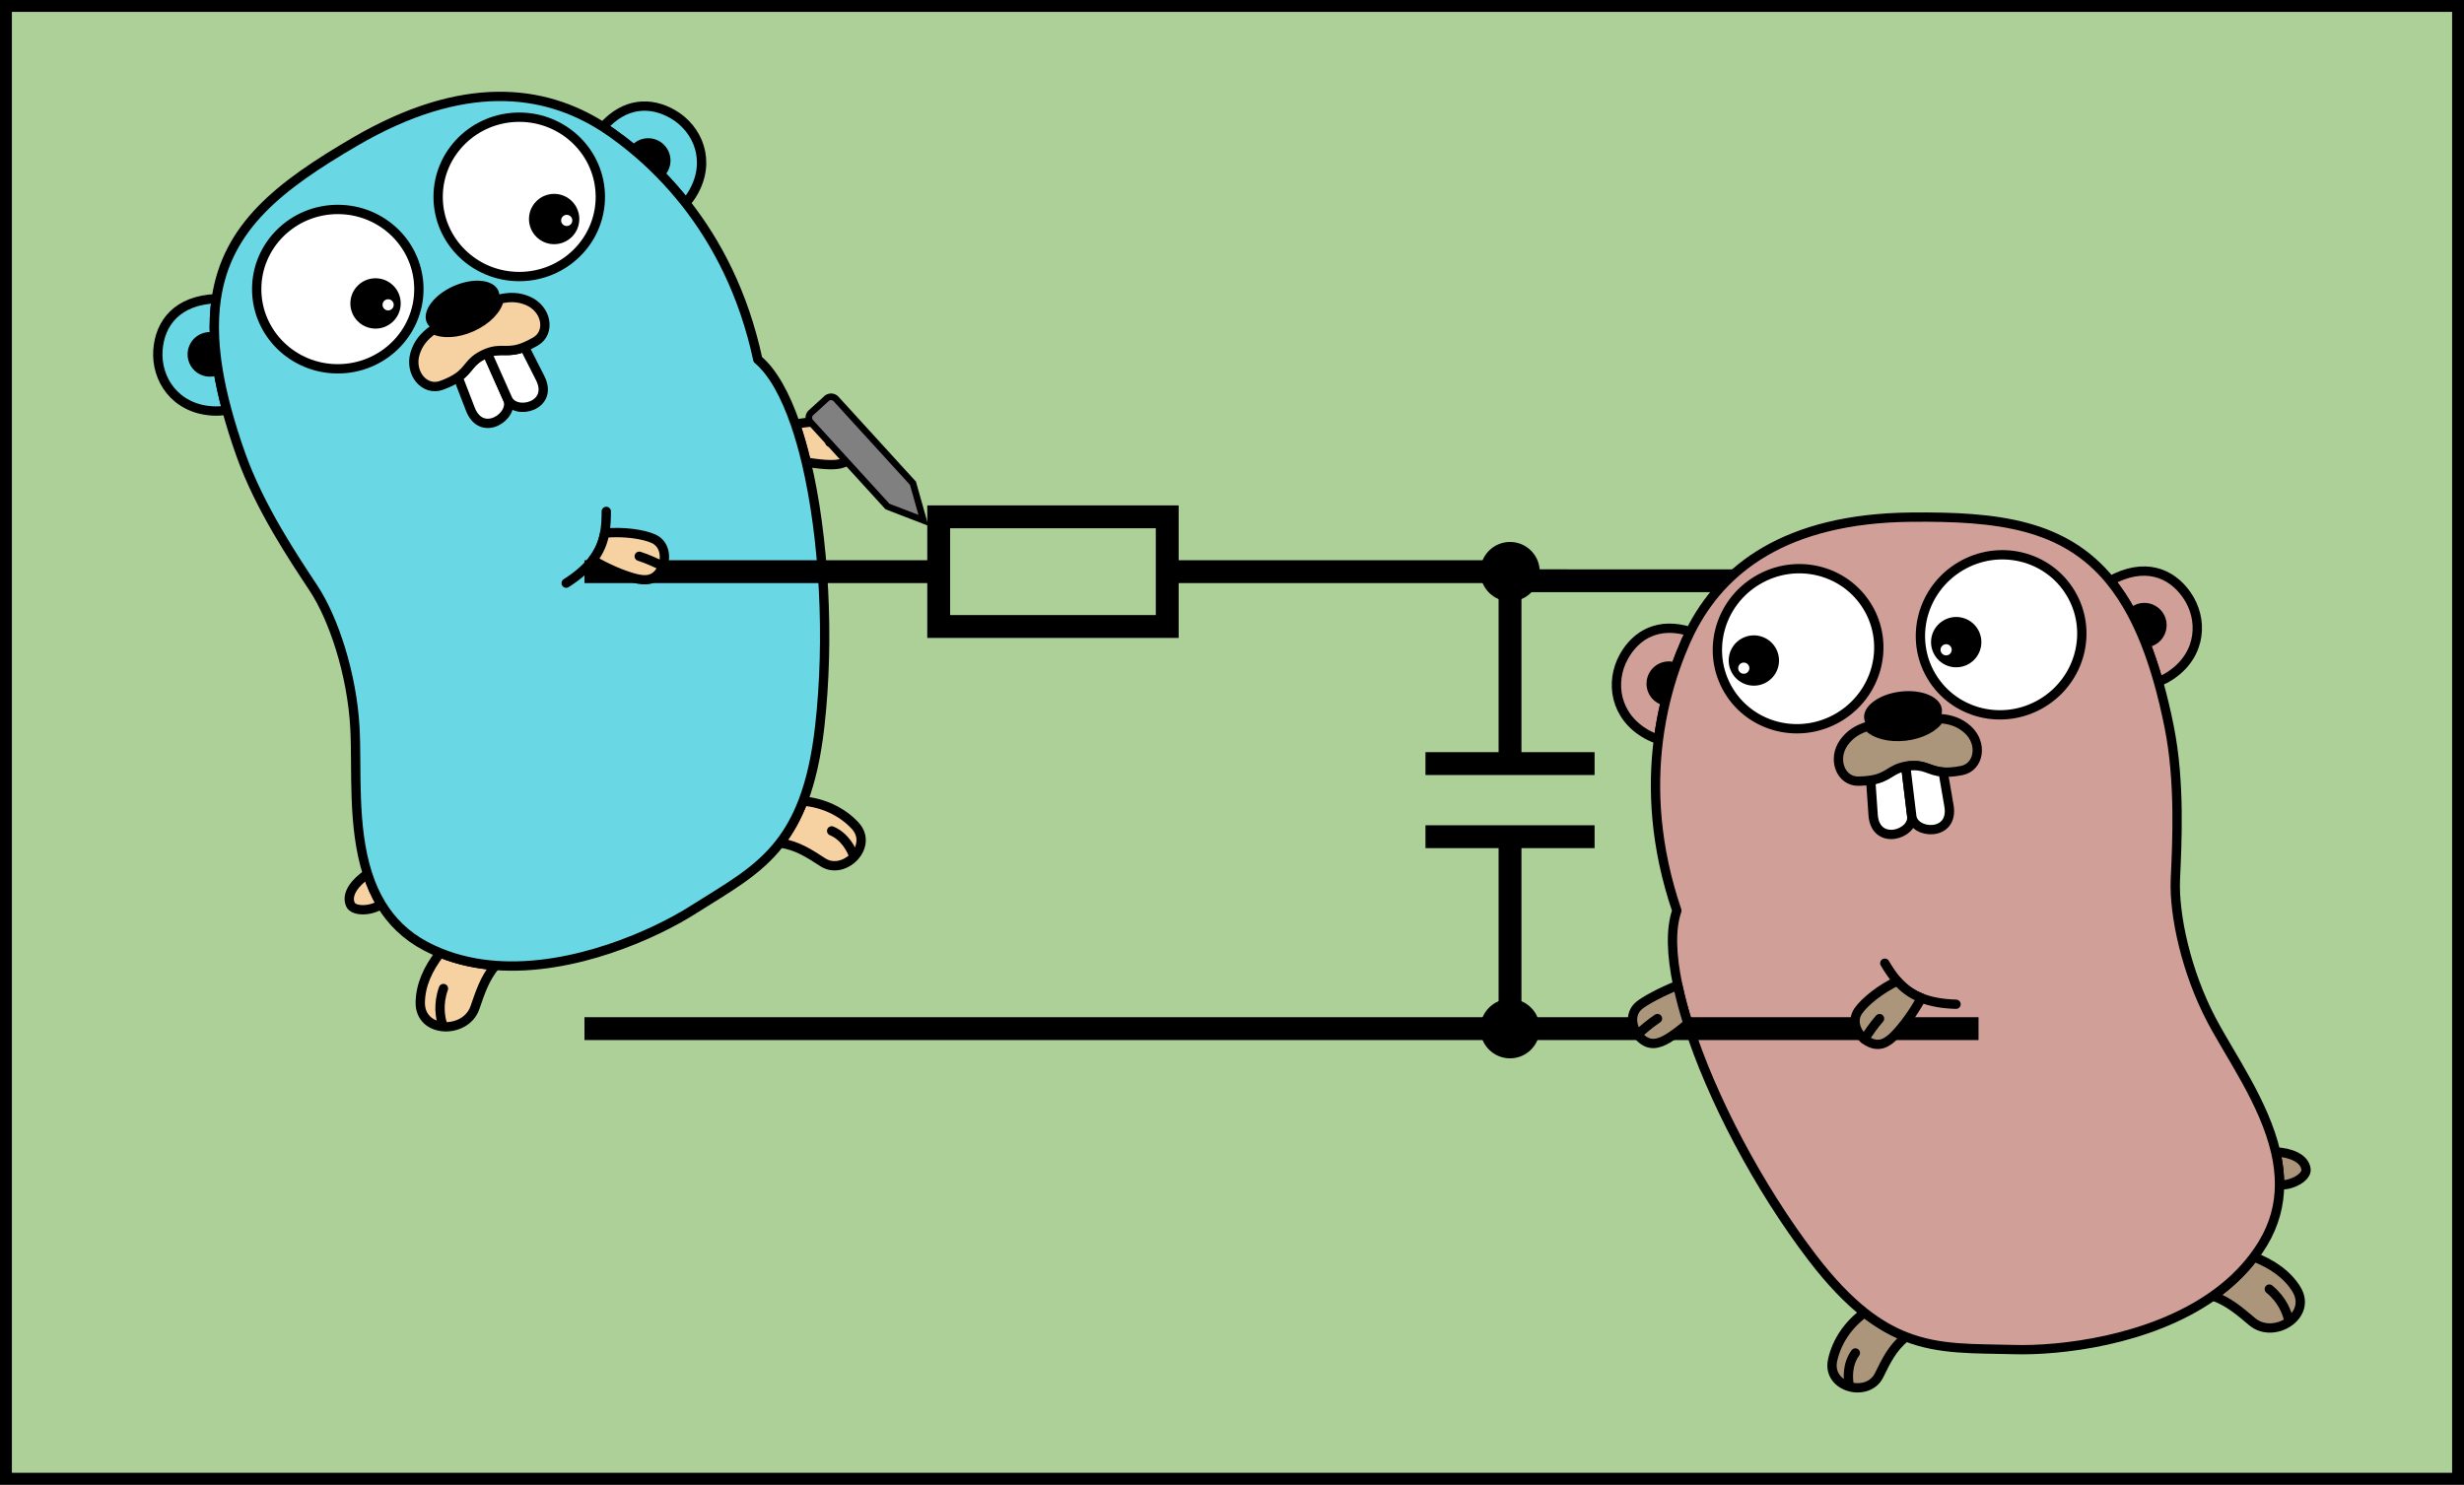 <?xml version="1.0" encoding="UTF-8" standalone="no"?>
<!-- Generator: Adobe Illustrator 15.0.2, SVG Export Plug-In . SVG Version: 6.00 Build 0)  -->

<svg
   version="1.1"
   id="レイヤー_1"
   x="0px"
   y="0px"
   width="1586.002"
   height="955.835"
   viewBox="0 0 1586.003 955.835"
   enable-background="new 0 0 458.712 604.994"
   xml:space="preserve"
   sodipodi:docname="logo.svg"
   inkscape:version="1.4 (unknown)"
   xmlns:inkscape="http://www.inkscape.org/namespaces/inkscape"
   xmlns:sodipodi="http://sodipodi.sourceforge.net/DTD/sodipodi-0.dtd"
   xmlns="http://www.w3.org/2000/svg"
   xmlns:svg="http://www.w3.org/2000/svg"><rect x="0" y="0" width="1586.003" height="955.835" fill="#333333" stroke="none"/><defs
   id="defs22" /><sodipodi:namedview
   id="namedview22"
   pagecolor="#d1d1d1"
   bordercolor="#000000"
   borderopacity="0.25"
   inkscape:showpageshadow="2"
   inkscape:pageopacity="0.0"
   inkscape:pagecheckerboard="0"
   inkscape:deskcolor="#d1d1d1"
   inkscape:zoom="0.60075451"
   inkscape:cx="743.23204"
   inkscape:cy="349.56042"
   inkscape:window-width="2560"
   inkscape:window-height="1403"
   inkscape:window-x="0"
   inkscape:window-y="0"
   inkscape:window-maximized="1"
   inkscape:current-layer="レイヤー_1" />

<rect
   style="fill:#add098;fill-opacity:1;stroke:#000000;stroke-width:7.653;stroke-opacity:1"
   id="rect49"
   width="1578.349"
   height="948.182"
   x="3.827"
   y="3.827" /><g
   id="g22"
   inkscape:label="right gopher"
   transform="matrix(-0.858,0.513,0.513,0.858,1324.849,238.692)">
	
		<path
   d="M 205,17 H 305"
   style="fill:none;stroke:#000000;stroke-width:5;stroke-linecap:square"
   id="path5-3"
   transform="matrix(-2.525,1.51,1.51,2.525,864.23,-417.492)" />
	
		<path
   fill="#ffffff"
   stroke="#000000"
   stroke-width="6"
   stroke-linecap="round"
   stroke-linejoin="round"
   stroke-miterlimit="10"
   d="m 451.762,472.396 c -8.434,-9.021 -20.476,-14.647 -33.413,-15.726 -4.126,10.828 -9.124,19.561 -14.866,26.967 11.273,1.652 18.73,6.738 27.623,12.456 13.666,8.785 33.01,-10.481 20.656,-23.697 z"
   id="path2"
   style="fill:#ac967b;fill-opacity:1" />
	
		<path
   fill="#ffffff"
   stroke="#000000"
   stroke-width="6"
   stroke-linecap="round"
   stroke-linejoin="round"
   stroke-miterlimit="10"
   d="m 171.953,586.341 c -0.258,20.1 29.262,20.428 35.16,3.369 3.471,-10.039 6.272,-18.821 13.216,-27.204 -12.122,-0.898 -24.108,-3.423 -35.536,-8.071 -7.801,10.009 -12.696,20.644 -12.84,31.906 z"
   id="path3"
   style="fill:#ac967b;fill-opacity:1" />
	
		<path
   fill="#d0b698"
   stroke="#000000"
   stroke-width="6"
   stroke-linecap="round"
   stroke-linejoin="round"
   stroke-miterlimit="10"
   d="m 37.701,180.366 c -6.229,0.655 -11.809,-3.871 -12.465,-10.108 -0.656,-6.238 3.862,-11.825 10.091,-12.479 1.456,-0.153 2.872,-0.013 4.203,0.355 -0.407,-8.924 -0.016,-17.19 1.119,-24.897 -24.907,0.93 -36.32,15.463 -37.555,33.129 -1.31,18.742 11.141,37.468 34.561,39.105 3.651,0.255 6.895,0.049 9.774,-0.552 -2.455,-9.115 -4.338,-17.702 -5.655,-25.792 -1.234,0.647 -2.604,1.085 -4.073,1.239 z"
   id="path4"
   style="fill:#d09f98;fill-opacity:1" />
	<path
   d="m 35.327,157.778 c -6.229,0.655 -10.747,6.242 -10.091,12.479 0.656,6.237 6.237,10.763 12.465,10.108 1.469,-0.154 2.839,-0.592 4.073,-1.239 -1.204,-7.39 -1.942,-14.372 -2.244,-20.994 -1.331,-0.367 -2.747,-0.507 -4.203,-0.354 z"
   id="path5" />
	
		<path
   fill="#d0b698"
   stroke="#000000"
   stroke-width="6"
   stroke-linecap="round"
   stroke-linejoin="round"
   stroke-miterlimit="10"
   d="m 309.592,37.468 c 0.511,-0.68 1.096,-1.317 1.774,-1.887 4.798,-4.025 11.957,-3.395 15.987,1.41 3.967,4.729 3.42,11.73 -1.172,15.788 5.61,5.714 11.18,11.979 16.583,18.841 1.701,-1.844 3.317,-4.046 4.827,-6.66 11.736,-20.332 3.176,-41.127 -13.096,-50.521 -14.119,-8.151 -30.859,-7.664 -44.898,8.169 1.848,1.18 3.665,2.401 5.448,3.66 4.725,3.335 9.604,7.07 14.547,11.2 z"
   id="path6"
   style="fill:#d09f98;fill-opacity:1" />
	<path
   d="m 327.354,36.992 c -4.03,-4.805 -11.189,-5.436 -15.987,-1.41 -0.679,0.57 -1.264,1.207 -1.774,1.887 5.49,4.587 11.059,9.677 16.59,15.312 4.591,-4.059 5.138,-11.061 1.171,-15.789 z"
   id="path7" />
	
		<path
   fill="#ffffff"
   stroke="#000000"
   stroke-width="6"
   stroke-linecap="round"
   stroke-linejoin="round"
   stroke-miterlimit="10"
   d="m 127.003,523.285 c 1.946,4.361 12.639,4.612 19.787,-0.134 -3.704,-6.098 -6.562,-12.668 -8.77,-19.531 -7.613,5.026 -14.067,12.826 -11.017,19.665 z"
   id="path8"
   style="fill:#ac967b;fill-opacity:1" />
	
		<path
   fill="#d0b698"
   stroke="#000000"
   stroke-width="6"
   stroke-linecap="round"
   stroke-linejoin="round"
   stroke-miterlimit="10"
   d="m 420.393,238.421 c -2.082,-8.744 -4.426,-16.952 -7.021,-24.484 -6.519,-18.921 -14.621,-33.558 -24.152,-41.551 C 380.076,129.736 362.533,96.725 342.765,71.621 337.362,64.76 331.792,58.494 326.182,52.78 320.651,47.145 315.082,42.056 309.592,37.468 304.649,33.338 299.77,29.603 295.046,26.269 293.263,25.01 291.445,23.79 289.598,22.609 251.563,-1.673 199.666,-8.565 129.895,32.186 81.269,60.587 47.481,86.803 40.648,133.236 c -1.134,7.708 -1.525,15.973 -1.119,24.897 0.302,6.622 1.041,13.604 2.244,20.994 1.317,8.089 3.201,16.676 5.655,25.792 2.433,9.035 5.425,18.587 9.033,28.736 12.141,34.149 34.259,66.99 46.802,85.997 12.709,19.258 24.75,54.917 26.631,90.017 1.416,26.414 -1.781,63.135 8.125,93.951 2.207,6.863 5.066,13.434 8.77,19.531 6.542,10.775 15.719,20.08 28.625,26.918 3.076,1.629 6.207,3.075 9.378,4.365 11.428,4.648 23.415,7.173 35.536,8.071 50.471,3.739 103.228,-20.578 127.21,-35.837 22.083,-14.049 41.403,-24.279 55.943,-43.031 5.742,-7.406 10.74,-16.139 14.866,-26.967 4.834,-12.688 8.474,-28.246 10.716,-47.902 6.42,-56.267 2.939,-121.584 -8.67,-170.347 z"
   id="path9"
   style="fill:#d09f98;fill-opacity:1" />
	
		<ellipse
   fill="#ffffff"
   stroke="#000000"
   stroke-width="6"
   stroke-linecap="round"
   stroke-linejoin="round"
   stroke-miterlimit="10"
   cx="235.646"
   cy="67.681"
   rx="52.2"
   ry="51.3"
   id="ellipse9" />
	
		<ellipse
   fill="#ffffff"
   stroke="#000000"
   stroke-width="6"
   stroke-linecap="round"
   stroke-linejoin="round"
   stroke-miterlimit="10"
   cx="118.851"
   cy="127.081"
   rx="52.2"
   ry="51.3"
   id="ellipse10" />
	<circle
   cx="263.996"
   cy="59.581"
   r="16.2"
   id="circle10" />
	<circle
   fill="#ffffff"
   cx="272.096"
   cy="60.481"
   r="3.6"
   id="circle11" />
	<circle
   cx="146.095"
   cy="116.281"
   r="16.2"
   id="circle12" />
	<circle
   fill="#ffffff"
   cx="154.196"
   cy="117.181"
   r="3.6"
   id="circle13" />
	
		
	
		<path
   fill="#ffffff"
   stroke="#000000"
   stroke-width="6"
   stroke-linecap="round"
   stroke-linejoin="round"
   stroke-miterlimit="10"
   d="m 238.975,164.35 c -11.064,4.464 -14.537,0.238 -23.943,3.898 3.159,7.096 9.556,21.463 13.135,29.504 4.881,10.962 30.008,4.701 21.009,-13.295 -4.086,-8.173 -7.59,-15.04 -10.201,-20.107 z"
   id="path14" />
	
		
	<path
   fill="none"
   stroke="#000000"
   stroke-width="6"
   stroke-linecap="round"
   stroke-linejoin="round"
   stroke-miterlimit="10"
   d="m 265.866,316.368 c 7.809,-4.978 13.256,-9.92 17.066,-14.872 4.422,-5.745 6.631,-11.503 7.715,-17.345 0.854,-4.598 1.018,-9.247 1.018,-13.982"
   id="path16" />
	
		<path
   fill="#ac967b"
   stroke="#000000"
   stroke-width="6"
   stroke-linecap="round"
   stroke-linejoin="round"
   stroke-miterlimit="10"
   d="m 241.202,134.614 c -5.883,-2.508 -11.642,-2.739 -18.45,-1.058 -1.165,6.392 -7.955,13.579 -17.718,17.926 -9.39,4.181 -18.893,4.561 -24.525,1.549 -6.176,4.299 -9.948,9.01 -11.901,15.435 -3.831,12.607 6.071,24.543 16.988,20.563 4.838,-1.764 8.174,-3.511 10.656,-5.232 7.532,-5.225 7.168,-10.214 16.832,-14.72 0.68,-0.317 1.325,-0.587 1.949,-0.83 9.406,-3.66 12.879,0.566 23.943,-3.898 2.062,-0.832 4.381,-1.959 7.059,-3.503 10.066,-5.805 7.288,-21.062 -4.833,-26.232 z"
   id="path17" />
	<path
   d="m 205.034,151.482 c 9.763,-4.347 16.553,-11.534 17.718,-17.926 0.352,-1.932 0.196,-3.792 -0.554,-5.479 -3.234,-7.265 -16.163,-8.566 -28.878,-2.906 -12.714,5.661 -20.399,16.141 -17.165,23.405 0.846,1.9 2.359,3.388 4.354,4.454 5.632,3.012 15.135,2.633 24.525,-1.548 z"
   id="path18" />
	
	<path
   fill="none"
   stroke="#000000"
   stroke-width="6"
   stroke-linecap="round"
   stroke-linejoin="round"
   stroke-miterlimit="10"
   d="m 450.958,492.011 c -1.538,-4.26 -5.707,-12.555 -14.208,-16.149"
   id="path20" />
	<path
   fill="none"
   stroke="#000000"
   stroke-width="6"
   stroke-linecap="round"
   stroke-linejoin="round"
   stroke-miterlimit="10"
   d="m 186.405,600.925 c -1.581,-4.777 -3.198,-13.379 0.462,-23.578"
   id="path21" />
	<path
   fill="#ffffff"
   stroke="#000000"
   stroke-width="6"
   stroke-linecap="round"
   stroke-linejoin="round"
   stroke-miterlimit="10"
   d="m 213.083,169.078 c -9.664,4.506 -9.3,9.495 -16.832,14.72 2.005,5.293 4.714,12.359 7.977,20.67 7.355,18.729 28.819,4.246 23.938,-6.716 -3.579,-8.041 -9.976,-22.408 -13.135,-29.504 -0.623,0.243 -1.268,0.513 -1.948,0.83 z"
   id="path13" />
</g><g
   id="g44"
   inkscape:label="left gopher"
   transform="translate(98.571,59.063)">
	
		<path
   fill="#ffffff"
   stroke="#000000"
   stroke-width="6"
   stroke-linecap="round"
   stroke-linejoin="round"
   stroke-miterlimit="10"
   d="m 436.316,240.087 c 7.732,0.02 13.162,-2.095 15.106,-9.772 1.842,-7.273 -1.433,-16.621 -9.982,-17.971 -4.987,-0.788 -16.906,-0.177 -28.067,1.593 2.595,7.532 4.938,15.74 7.021,24.484 6.062,1.042 11.675,1.655 15.922,1.666 z"
   id="path23"
   style="fill:#f6d2a2;fill-opacity:1" />
	
		<path
   fill="#ffffff"
   stroke="#000000"
   stroke-width="6"
   stroke-linecap="round"
   stroke-linejoin="round"
   stroke-miterlimit="10"
   d="m 451.762,472.396 c -8.434,-9.021 -20.476,-14.647 -33.413,-15.726 -4.126,10.828 -9.124,19.561 -14.866,26.967 11.273,1.652 18.73,6.738 27.623,12.456 13.666,8.785 33.01,-10.481 20.656,-23.697 z"
   id="path24"
   style="fill:#f6d2a2;fill-opacity:1" />
	
		<path
   fill="#ffffff"
   stroke="#000000"
   stroke-width="6"
   stroke-linecap="round"
   stroke-linejoin="round"
   stroke-miterlimit="10"
   d="m 171.953,586.341 c -0.258,20.1 29.262,20.428 35.16,3.369 3.471,-10.039 6.272,-18.821 13.216,-27.204 -12.122,-0.898 -24.108,-3.423 -35.536,-8.071 -7.801,10.009 -12.696,20.644 -12.84,31.906 z"
   id="path25"
   style="fill:#f6d2a2;fill-opacity:1" />
	
		<path
   fill="#d0b698"
   stroke="#000000"
   stroke-width="6"
   stroke-linecap="round"
   stroke-linejoin="round"
   stroke-miterlimit="10"
   d="m 37.701,180.366 c -6.229,0.655 -11.809,-3.871 -12.465,-10.108 -0.656,-6.238 3.862,-11.825 10.091,-12.479 1.456,-0.153 2.872,-0.013 4.203,0.355 -0.407,-8.924 -0.016,-17.19 1.119,-24.897 -24.907,0.93 -36.32,15.463 -37.555,33.129 -1.31,18.742 11.141,37.468 34.561,39.105 3.651,0.255 6.895,0.049 9.774,-0.552 -2.455,-9.115 -4.338,-17.702 -5.655,-25.792 -1.234,0.647 -2.604,1.085 -4.073,1.239 z"
   id="path26"
   style="fill:#6ad7e5;fill-opacity:1" />
	<path
   d="m 35.327,157.778 c -6.229,0.655 -10.747,6.242 -10.091,12.479 0.656,6.237 6.237,10.763 12.465,10.108 1.469,-0.154 2.839,-0.592 4.073,-1.239 -1.204,-7.39 -1.942,-14.372 -2.244,-20.994 -1.331,-0.367 -2.747,-0.507 -4.203,-0.354 z"
   id="path27" />
	
		<path
   fill="#d0b698"
   stroke="#000000"
   stroke-width="6"
   stroke-linecap="round"
   stroke-linejoin="round"
   stroke-miterlimit="10"
   d="m 309.592,37.468 c 0.511,-0.68 1.096,-1.317 1.774,-1.887 4.798,-4.025 11.957,-3.395 15.987,1.41 3.967,4.729 3.42,11.73 -1.172,15.788 5.61,5.714 11.18,11.979 16.583,18.841 1.701,-1.844 3.317,-4.046 4.827,-6.66 11.736,-20.332 3.176,-41.127 -13.096,-50.521 -14.119,-8.151 -30.859,-7.664 -44.898,8.169 1.848,1.18 3.665,2.401 5.448,3.66 4.725,3.335 9.604,7.07 14.547,11.2 z"
   id="path28"
   style="fill:#6ad7e5;fill-opacity:1" />
	<path
   d="m 327.354,36.992 c -4.03,-4.805 -11.189,-5.436 -15.987,-1.41 -0.679,0.57 -1.264,1.207 -1.774,1.887 5.49,4.587 11.059,9.677 16.59,15.312 4.591,-4.059 5.138,-11.061 1.171,-15.789 z"
   id="path29" />
	
		<path
   fill="#ffffff"
   stroke="#000000"
   stroke-width="6"
   stroke-linecap="round"
   stroke-linejoin="round"
   stroke-miterlimit="10"
   d="m 127.003,523.285 c 1.946,4.361 12.639,4.612 19.787,-0.134 -3.704,-6.098 -6.562,-12.668 -8.77,-19.531 -7.613,5.026 -14.067,12.826 -11.017,19.665 z"
   id="path30"
   style="fill:#f6d2a2;fill-opacity:1" />
	
		<path
   fill="#d0b698"
   stroke="#000000"
   stroke-width="6"
   stroke-linecap="round"
   stroke-linejoin="round"
   stroke-miterlimit="10"
   d="m 420.393,238.421 c -2.082,-8.744 -4.426,-16.952 -7.021,-24.484 -6.519,-18.921 -14.621,-33.558 -24.152,-41.551 -9.144,-42.65 -26.687,-75.661 -46.455,-100.765 -5.403,-6.861 -10.973,-13.127 -16.583,-18.841 -5.531,-5.635 -11.1,-10.724 -16.59,-15.312 -4.943,-4.13 -9.822,-7.865 -14.546,-11.199 -1.783,-1.259 -3.601,-2.479 -5.448,-3.66 -38.035,-24.282 -89.932,-31.174 -159.703,9.577 -48.626,28.401 -82.414,54.617 -89.247,101.05 -1.134,7.708 -1.525,15.973 -1.119,24.897 0.302,6.622 1.041,13.604 2.244,20.994 1.317,8.089 3.201,16.676 5.655,25.792 2.433,9.035 5.425,18.587 9.033,28.736 12.141,34.149 34.259,66.99 46.802,85.997 12.709,19.258 24.75,54.917 26.631,90.017 1.416,26.414 -1.781,63.135 8.125,93.951 2.207,6.863 5.066,13.434 8.77,19.531 6.542,10.775 15.719,20.08 28.625,26.918 3.076,1.629 6.207,3.075 9.378,4.365 11.428,4.648 23.415,7.173 35.536,8.071 50.471,3.739 103.228,-20.578 127.21,-35.837 22.083,-14.049 41.403,-24.279 55.943,-43.031 5.742,-7.406 10.74,-16.139 14.866,-26.967 4.834,-12.688 8.474,-28.246 10.716,-47.902 6.42,-56.267 2.939,-121.584 -8.67,-170.347 z"
   id="path31"
   style="fill:#6ad7e5;fill-opacity:1" />
	
		<ellipse
   fill="#ffffff"
   stroke="#000000"
   stroke-width="6"
   stroke-linecap="round"
   stroke-linejoin="round"
   stroke-miterlimit="10"
   cx="235.646"
   cy="67.681"
   rx="52.2"
   ry="51.3"
   id="ellipse31" />
	
		<ellipse
   fill="#ffffff"
   stroke="#000000"
   stroke-width="6"
   stroke-linecap="round"
   stroke-linejoin="round"
   stroke-miterlimit="10"
   cx="118.851"
   cy="127.081"
   rx="52.2"
   ry="51.3"
   id="ellipse32" />
	<circle
   cx="258.111"
   cy="81.945"
   r="16.2"
   id="circle32" />
	<circle
   fill="#ffffff"
   cx="266.211"
   cy="82.845"
   r="3.6"
   id="circle33" />
	<circle
   cx="143.152"
   cy="136.291"
   r="16.2"
   id="circle34" />
	<circle
   fill="#ffffff"
   cx="151.253"
   cy="137.191"
   r="3.6"
   id="circle35" />
	
		<path
   fill="#ffffff"
   stroke="#000000"
   stroke-width="6"
   stroke-linecap="round"
   stroke-linejoin="round"
   stroke-miterlimit="10"
   d="m 213.083,169.078 c -9.664,4.506 -9.3,9.495 -16.832,14.72 2.005,5.293 4.714,12.359 7.977,20.67 7.355,18.729 28.819,4.246 23.938,-6.716 -3.579,-8.041 -9.976,-22.408 -13.135,-29.504 -0.623,0.243 -1.268,0.513 -1.948,0.83 z"
   id="path35" />
	
		<path
   fill="#ffffff"
   stroke="#000000"
   stroke-width="6"
   stroke-linecap="round"
   stroke-linejoin="round"
   stroke-miterlimit="10"
   d="m 238.975,164.35 c -11.064,4.464 -14.537,0.238 -23.943,3.898 3.159,7.096 9.556,21.463 13.135,29.504 4.881,10.962 30.008,4.701 21.009,-13.295 -4.086,-8.173 -7.59,-15.04 -10.201,-20.107 z"
   id="path36" />
	
		
	<path
   fill="none"
   stroke="#000000"
   stroke-width="6"
   stroke-linecap="round"
   stroke-linejoin="round"
   stroke-miterlimit="10"
   d="m 265.866,316.368 c 7.809,-4.978 13.256,-9.92 17.066,-14.872 4.422,-5.745 6.631,-11.503 7.715,-17.345 0.854,-4.598 1.018,-9.247 1.018,-13.982"
   id="path38" />
	
		<path
   fill="#ac967b"
   stroke="#000000"
   stroke-width="6"
   stroke-linecap="round"
   stroke-linejoin="round"
   stroke-miterlimit="10"
   d="m 241.202,134.614 c -5.883,-2.508 -11.642,-2.739 -18.45,-1.058 -1.165,6.392 -7.955,13.579 -17.718,17.926 -9.39,4.181 -18.893,4.561 -24.525,1.549 -6.176,4.299 -9.948,9.01 -11.901,15.435 -3.831,12.607 6.071,24.543 16.988,20.563 4.838,-1.764 8.174,-3.511 10.656,-5.232 7.532,-5.225 7.168,-10.214 16.832,-14.72 0.68,-0.317 1.325,-0.587 1.949,-0.83 9.406,-3.66 12.879,0.566 23.943,-3.898 2.062,-0.832 4.381,-1.959 7.059,-3.503 10.066,-5.805 7.288,-21.062 -4.833,-26.232 z"
   id="path39"
   style="fill:#f6d2a2;fill-opacity:1" />
	<path
   d="m 205.034,151.482 c 9.763,-4.347 16.553,-11.534 17.718,-17.926 0.352,-1.932 0.196,-3.792 -0.554,-5.479 -3.234,-7.265 -16.163,-8.566 -28.878,-2.906 -12.714,5.661 -20.399,16.141 -17.165,23.405 0.846,1.9 2.359,3.388 4.354,4.454 5.632,3.012 15.135,2.633 24.525,-1.548 z"
   id="path40" />
	<path
   fill="none"
   stroke="#000000"
   stroke-width="6"
   stroke-linecap="round"
   stroke-linejoin="round"
   stroke-miterlimit="10"
   d="m 451.858,227.863 c -4.442,-0.877 -10.908,-1.992 -16.275,-2.222"
   id="path41" />
	<path
   fill="none"
   stroke="#000000"
   stroke-width="6"
   stroke-linecap="round"
   stroke-linejoin="round"
   stroke-miterlimit="10"
   d="m 450.958,492.011 c -1.538,-4.26 -5.707,-12.555 -14.208,-16.149"
   id="path42" />
	<path
   fill="none"
   stroke="#000000"
   stroke-width="6"
   stroke-linecap="round"
   stroke-linejoin="round"
   stroke-miterlimit="10"
   d="m 186.405,600.925 c -1.581,-4.777 -3.198,-13.379 0.462,-23.578"
   id="path43" />
	
</g><g
   id="g45"
   transform="matrix(2.942,0,0,2.942,368.851,318.022)"
   inkscape:label="lp"
   style="display:inline"><path
     d="m 5,17 h 75 v 12 h 50 V 5 H 80 v 12 m 50,0 h 75"
     style="fill:none;stroke:#000000;stroke-width:5;stroke-linecap:square"
     id="path1-3" /><path
     d="m 205,17 v 42 m 16,0 h -32 m 32,16 h -32 m 16,0 v 42"
     style="fill:none;stroke:#000000;stroke-width:5;stroke-linecap:square"
     id="path2-6" /><path
     d="M 205,117 H 5"
     style="fill:none;stroke:#000000;stroke-width:5;stroke-linecap:square"
     id="path3-7" /><path
     d="M 205,117 H 305"
     style="fill:none;stroke:#000000;stroke-width:5;stroke-linecap:square"
     id="path4-5" /><circle
     cx="205"
     cy="17"
     r="4"
     fill="#ffffff"
     stroke="#000000"
     stroke-width="5"
     id="circle5"
     style="fill:none" /><circle
     cx="205"
     cy="117"
     r="4"
     fill="#ffffff"
     stroke="#000000"
     stroke-width="5"
     id="circle6"
     style="fill:none" /></g><g
   id="g48"
   transform="matrix(-0.858,0.513,0.513,0.858,1324.849,238.692)"><path
     fill="#ffffff"
     stroke="#000000"
     stroke-width="6"
     stroke-linecap="round"
     stroke-linejoin="round"
     stroke-miterlimit="10"
     d="m 436.316,240.087 c 7.732,0.02 13.162,-2.095 15.106,-9.772 1.842,-7.273 -1.433,-16.621 -9.982,-17.971 -4.987,-0.788 -16.906,-0.177 -28.067,1.593 2.595,7.532 4.938,15.74 7.021,24.484 6.062,1.042 11.675,1.655 15.922,1.666 z"
     id="path1"
     style="fill:#ac967b;fill-opacity:1" /><path
     fill="#ffffff"
     stroke="#000000"
     stroke-width="6"
     stroke-linecap="round"
     stroke-linejoin="round"
     stroke-miterlimit="10"
     d="m 321.989,287.733 c -6.821,-3.034 -19.595,-4.724 -31.342,-3.582 -1.084,5.841 -3.293,11.6 -7.715,17.345 9.811,5.708 19.227,9.624 26.928,11.71 7.463,2.02 13.256,1.383 17.121,-5.529 3.662,-6.549 2.918,-16.427 -4.992,-19.944 z"
     id="path15"
     style="fill:#ac967b;fill-opacity:1" /><path
     fill="none"
     stroke="#000000"
     stroke-width="6"
     stroke-linecap="round"
     stroke-linejoin="round"
     stroke-miterlimit="10"
     d="m 451.858,227.863 c -4.442,-0.877 -10.908,-1.992 -16.275,-2.222"
     id="path19" /><path
     fill="none"
     stroke="#000000"
     stroke-width="6"
     stroke-linecap="round"
     stroke-linejoin="round"
     stroke-miterlimit="10"
     d="m 328.036,305.421 c -4.063,-1.998 -10.02,-4.748 -15.145,-6.359"
     id="path22" /></g><g
   style="fill:#d8d061;fill-opacity:1;stroke:#000000;stroke-opacity:1"
   id="g46"
   transform="matrix(0.195,-4.259,4.259,0.195,314.317,320.168)"
   inkscape:transform-center-x="-31.006933"
   inkscape:transform-center-y="32.7641"
   inkscape:label="pen"><path
     d="m 17.228,50.323 a 1.024,1.024 0 0 1 0,1.448 l -12.173,12.173 -5.527,1.842 1.842,-5.527 12.173,-12.173 a 1.024,1.024 0 0 1 1.448,0 z"
     id="path1-5"
     style="fill:#808080;fill-opacity:1;stroke:#000000;stroke-opacity:1" /></g><g
   id="g49"
   transform="translate(98.574,-178.185)"><path
     fill="#ffffff"
     stroke="#000000"
     stroke-width="6"
     stroke-linecap="round"
     stroke-linejoin="round"
     stroke-miterlimit="10"
     d="m 321.989,287.733 c -6.821,-3.034 -19.595,-4.724 -31.342,-3.582 -1.084,5.841 -3.293,11.6 -7.715,17.345 9.811,5.708 19.227,9.624 26.928,11.71 7.463,2.02 13.256,1.383 17.121,-5.529 3.662,-6.549 2.918,-16.427 -4.992,-19.944 z"
     id="path37"
     style="fill:#f6d2a2;fill-opacity:1"
     transform="translate(-0.003,237.248)" /><path
     fill="none"
     stroke="#000000"
     stroke-width="6"
     stroke-linecap="round"
     stroke-linejoin="round"
     stroke-miterlimit="10"
     d="m 328.036,305.421 c -4.063,-1.998 -10.02,-4.748 -15.145,-6.359"
     id="path44"
     transform="translate(-0.003,237.248)" /></g></svg>
